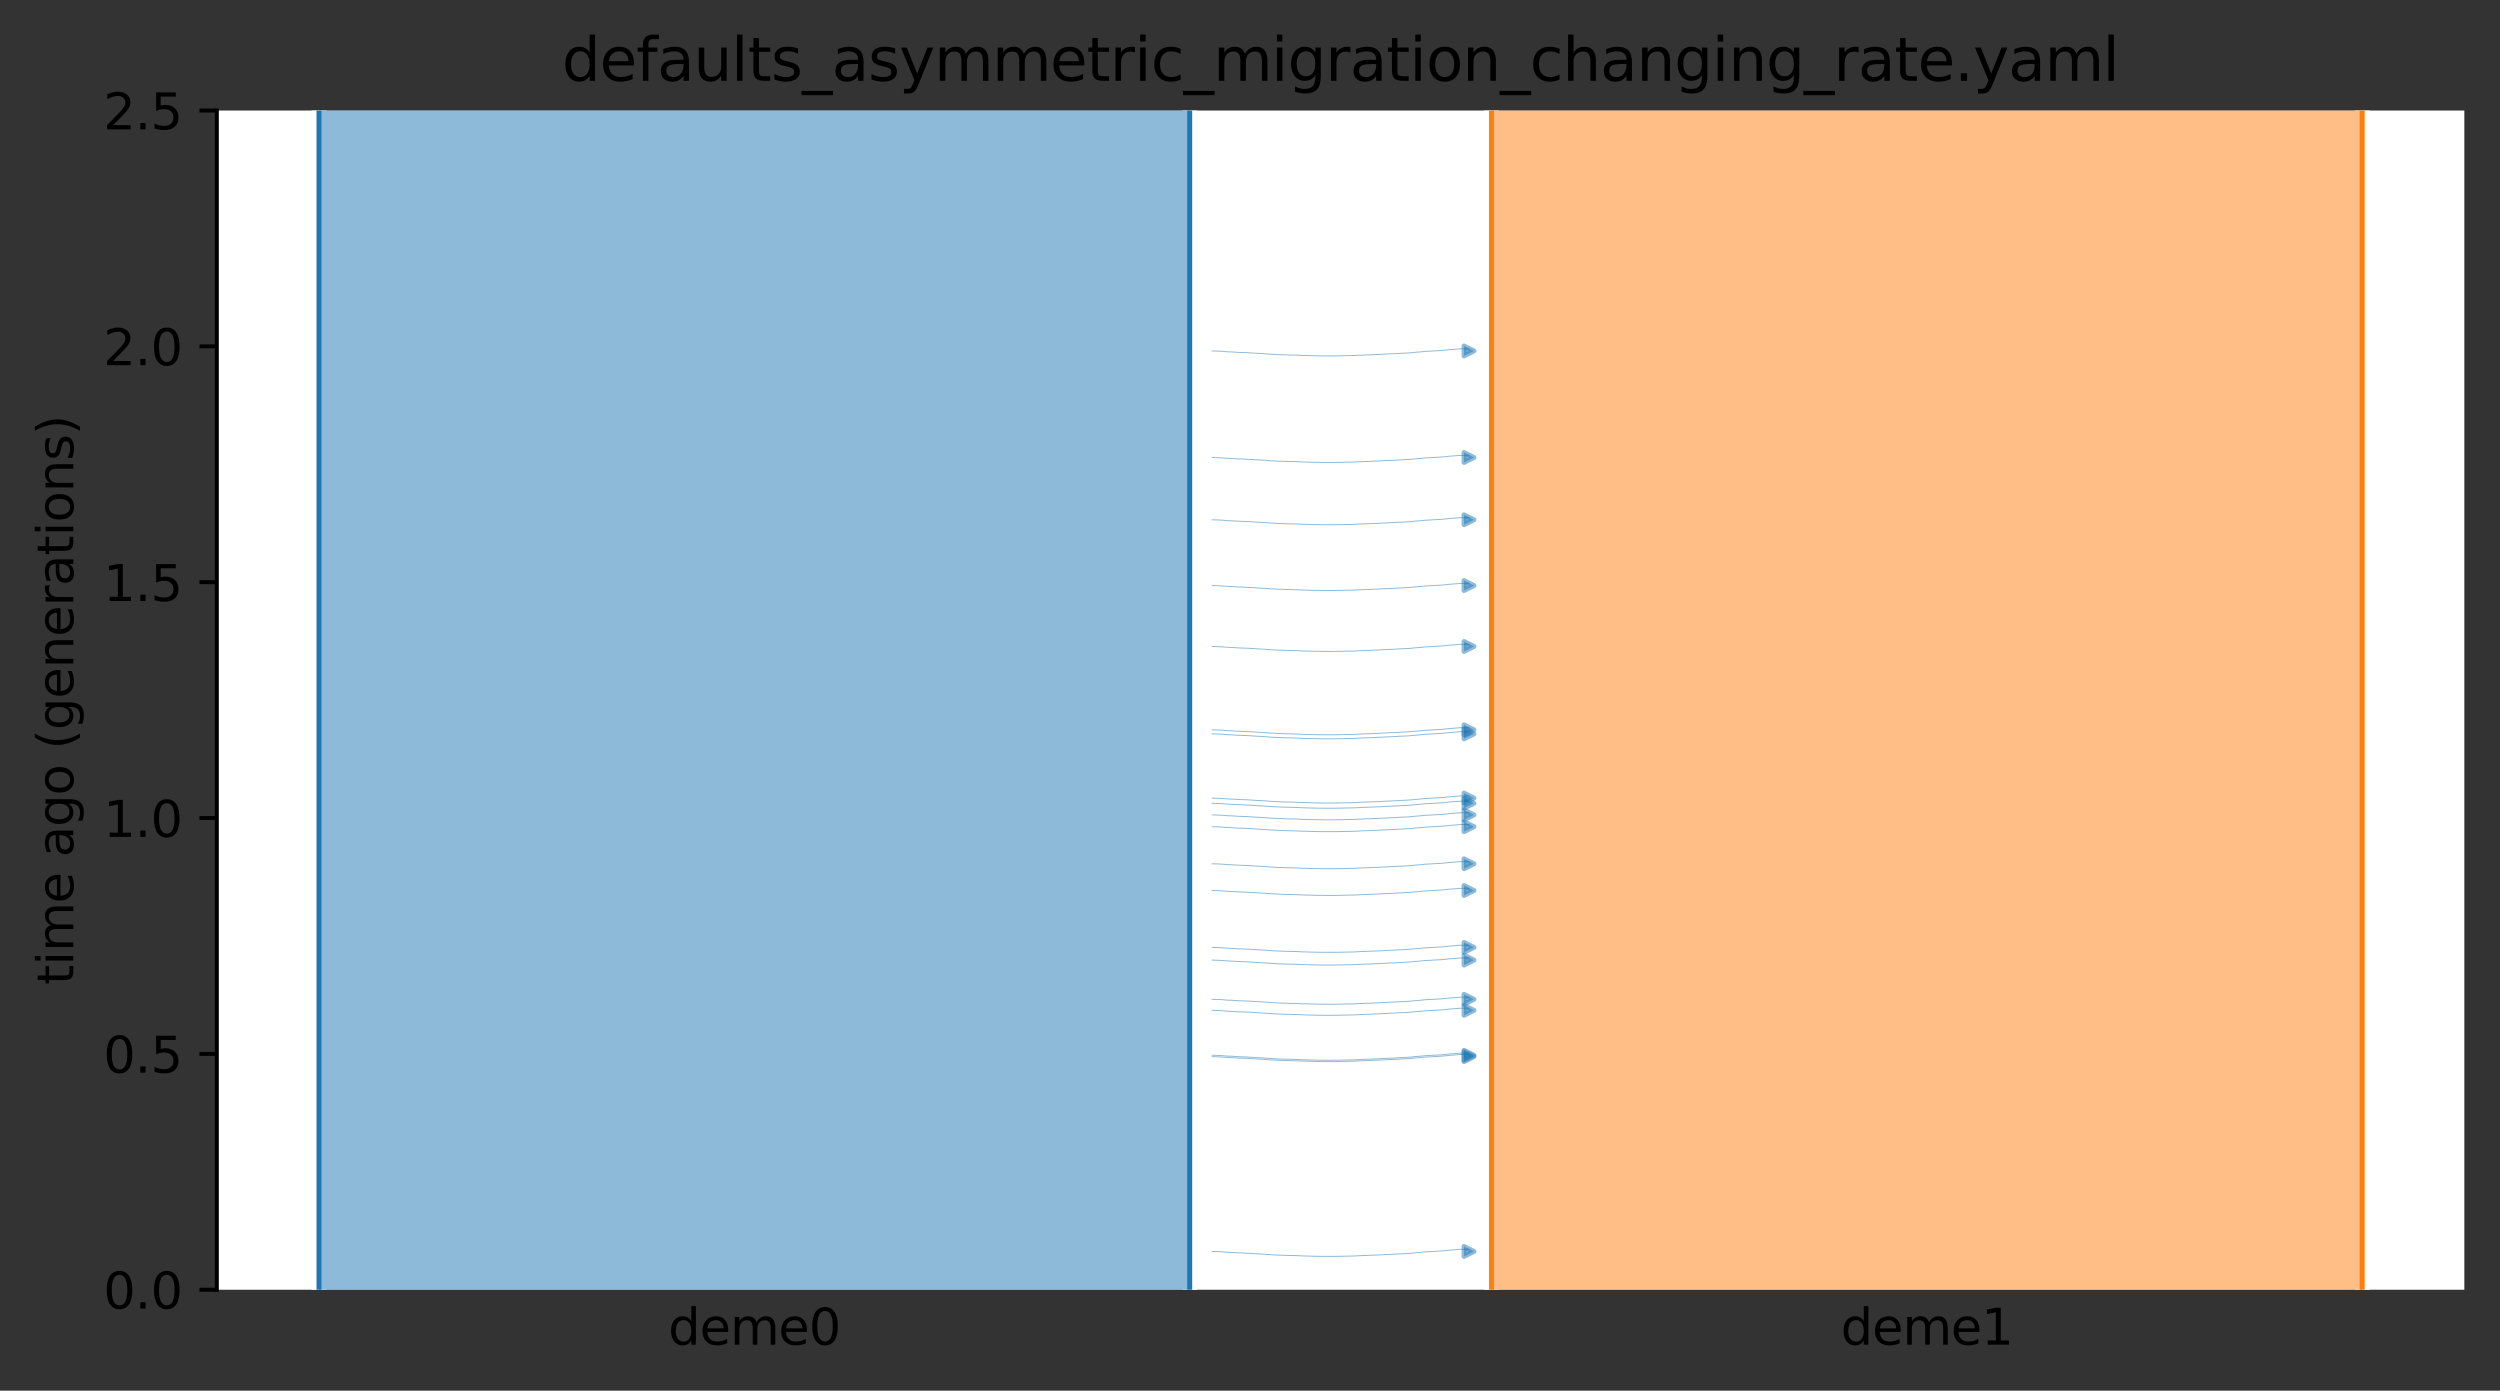 <?xml version="1.0" encoding="utf-8" standalone="no"?>
<!DOCTYPE svg PUBLIC "-//W3C//DTD SVG 1.1//EN"
  "http://www.w3.org/Graphics/SVG/1.1/DTD/svg11.dtd">
<svg xmlns:xlink="http://www.w3.org/1999/xlink" width="504.8pt" height="280.8pt" viewBox="0 0 504.8 280.8" xmlns="http://www.w3.org/2000/svg" version="1.1">
 <rect x="0" y="0" width="504.8" height="280.8" fill="#333333" stroke="none"/>
 <defs>
  <style type="text/css">*{stroke-linejoin: round; stroke-linecap: butt}</style>
 </defs>
 <g id="figure_1">
  <g id="patch_1">
   <path d="M 0 280.8 
L 504.8 280.8 
L 504.8 0 
L 0 0 
L 0 280.8 
z
" style="fill: none"/>
  </g>
  <g id="axes_1">
   <g id="patch_2">
    <path d="M 43.781 260.422 
L 497.6 260.422 
L 497.6 22.318 
L 43.781 22.318 
z
" style="fill: #ffffff"/>
   </g>
   <path d="M 244.762 161.147 
L 245.762 161.179 
L 246.762 161.215 
L 247.762 161.313 
L 248.762 161.346 
L 249.762 161.419 
L 250.762 161.458 
L 251.762 161.493 
L 252.762 161.551 
L 253.762 161.621 
L 254.762 161.673 
L 255.762 161.732 
L 256.762 161.821 
L 257.762 161.867 
L 258.762 161.909 
L 259.762 161.94 
L 260.762 161.966 
L 261.762 161.987 
L 262.762 162.041 
L 263.762 162.069 
L 264.762 162.099 
L 265.762 162.124 
L 266.762 162.136 
L 267.762 162.146 
L 268.762 162.146 
L 269.762 162.136 
L 270.762 162.124 
L 271.762 162.093 
L 272.762 162.082 
L 273.762 162.052 
L 274.762 161.992 
L 275.762 161.955 
L 276.762 161.916 
L 277.762 161.874 
L 278.762 161.841 
L 279.762 161.773 
L 280.762 161.734 
L 281.762 161.692 
L 282.762 161.621 
L 283.762 161.585 
L 284.762 161.526 
L 285.762 161.415 
L 286.762 161.345 
L 287.762 161.232 
L 288.762 161.186 
L 289.762 161.125 
L 290.762 161.076 
L 291.762 160.995 
L 292.762 160.877 
L 293.762 160.807 
L 294.762 160.723 
L 296.619 160.69 
" clip-path="url(#p775b61cf48)" style="fill: none; stroke: #1f77b4; stroke-opacity: 0.5; stroke-width: 0.2; stroke-linecap: square"/>
   <path d="M 244.762 92.378 
L 245.762 92.41 
L 246.762 92.446 
L 247.762 92.544 
L 248.762 92.577 
L 249.762 92.65 
L 250.762 92.689 
L 251.762 92.724 
L 252.762 92.782 
L 253.762 92.852 
L 254.762 92.904 
L 255.762 92.963 
L 256.762 93.052 
L 257.762 93.098 
L 258.762 93.14 
L 259.762 93.171 
L 260.762 93.197 
L 261.762 93.218 
L 262.762 93.272 
L 263.762 93.3 
L 264.762 93.33 
L 265.762 93.355 
L 266.762 93.367 
L 267.762 93.377 
L 268.762 93.377 
L 269.762 93.367 
L 270.762 93.355 
L 271.762 93.324 
L 272.762 93.313 
L 273.762 93.283 
L 274.762 93.223 
L 275.762 93.186 
L 276.762 93.147 
L 277.762 93.105 
L 278.762 93.072 
L 279.762 93.004 
L 280.762 92.965 
L 281.762 92.923 
L 282.762 92.852 
L 283.762 92.816 
L 284.762 92.757 
L 285.762 92.646 
L 286.762 92.576 
L 287.762 92.463 
L 288.762 92.417 
L 289.762 92.356 
L 290.762 92.307 
L 291.762 92.226 
L 292.762 92.108 
L 293.762 92.038 
L 294.762 91.954 
L 296.619 91.921 
" clip-path="url(#p775b61cf48)" style="fill: none; stroke: #1f77b4; stroke-opacity: 0.5; stroke-width: 0.2; stroke-linecap: square"/>
   <path d="M 244.762 147.366 
L 245.762 147.398 
L 246.762 147.435 
L 247.762 147.532 
L 248.762 147.565 
L 249.762 147.639 
L 250.762 147.677 
L 251.762 147.713 
L 252.762 147.77 
L 253.762 147.841 
L 254.762 147.893 
L 255.762 147.952 
L 256.762 148.04 
L 257.762 148.086 
L 258.762 148.129 
L 259.762 148.159 
L 260.762 148.185 
L 261.762 148.206 
L 262.762 148.261 
L 263.762 148.289 
L 264.762 148.318 
L 265.762 148.344 
L 266.762 148.355 
L 267.762 148.365 
L 268.762 148.365 
L 269.762 148.355 
L 270.762 148.344 
L 271.762 148.313 
L 272.762 148.301 
L 273.762 148.271 
L 274.762 148.212 
L 275.762 148.174 
L 276.762 148.135 
L 277.762 148.093 
L 278.762 148.06 
L 279.762 147.993 
L 280.762 147.953 
L 281.762 147.911 
L 282.762 147.84 
L 283.762 147.804 
L 284.762 147.745 
L 285.762 147.634 
L 286.762 147.564 
L 287.762 147.451 
L 288.762 147.405 
L 289.762 147.344 
L 290.762 147.295 
L 291.762 147.214 
L 292.762 147.096 
L 293.762 147.026 
L 294.762 146.942 
L 296.619 146.909 
" clip-path="url(#p775b61cf48)" style="fill: none; stroke: #1f77b4; stroke-opacity: 0.5; stroke-width: 0.2; stroke-linecap: square"/>
   <path d="M 244.762 148.181 
L 245.762 148.213 
L 246.762 148.249 
L 247.762 148.347 
L 248.762 148.38 
L 249.762 148.453 
L 250.762 148.492 
L 251.762 148.527 
L 252.762 148.585 
L 253.762 148.655 
L 254.762 148.707 
L 255.762 148.766 
L 256.762 148.855 
L 257.762 148.901 
L 258.762 148.943 
L 259.762 148.974 
L 260.762 149 
L 261.762 149.021 
L 262.762 149.075 
L 263.762 149.103 
L 264.762 149.133 
L 265.762 149.158 
L 266.762 149.17 
L 267.762 149.18 
L 268.762 149.18 
L 269.762 149.17 
L 270.762 149.158 
L 271.762 149.127 
L 272.762 149.116 
L 273.762 149.086 
L 274.762 149.026 
L 275.762 148.989 
L 276.762 148.95 
L 277.762 148.908 
L 278.762 148.875 
L 279.762 148.807 
L 280.762 148.768 
L 281.762 148.726 
L 282.762 148.655 
L 283.762 148.619 
L 284.762 148.56 
L 285.762 148.449 
L 286.762 148.379 
L 287.762 148.266 
L 288.762 148.22 
L 289.762 148.159 
L 290.762 148.11 
L 291.762 148.029 
L 292.762 147.911 
L 293.762 147.841 
L 294.762 147.757 
L 296.619 147.724 
" clip-path="url(#p775b61cf48)" style="fill: none; stroke: #1f77b4; stroke-opacity: 0.5; stroke-width: 0.2; stroke-linecap: square"/>
   <path d="M 244.762 104.958 
L 245.762 104.989 
L 246.762 105.026 
L 247.762 105.124 
L 248.762 105.157 
L 249.762 105.23 
L 250.762 105.269 
L 251.762 105.304 
L 252.762 105.362 
L 253.762 105.432 
L 254.762 105.484 
L 255.762 105.543 
L 256.762 105.632 
L 257.762 105.678 
L 258.762 105.72 
L 259.762 105.751 
L 260.762 105.777 
L 261.762 105.798 
L 262.762 105.852 
L 263.762 105.88 
L 264.762 105.91 
L 265.762 105.935 
L 266.762 105.946 
L 267.762 105.957 
L 268.762 105.956 
L 269.762 105.947 
L 270.762 105.935 
L 271.762 105.904 
L 272.762 105.893 
L 273.762 105.863 
L 274.762 105.803 
L 275.762 105.766 
L 276.762 105.727 
L 277.762 105.684 
L 278.762 105.652 
L 279.762 105.584 
L 280.762 105.545 
L 281.762 105.502 
L 282.762 105.432 
L 283.762 105.395 
L 284.762 105.337 
L 285.762 105.226 
L 286.762 105.155 
L 287.762 105.042 
L 288.762 104.997 
L 289.762 104.935 
L 290.762 104.887 
L 291.762 104.806 
L 292.762 104.688 
L 293.762 104.617 
L 294.762 104.534 
L 296.619 104.501 
" clip-path="url(#p775b61cf48)" style="fill: none; stroke: #1f77b4; stroke-opacity: 0.5; stroke-width: 0.2; stroke-linecap: square"/>
   <path d="M 244.762 70.865 
L 245.762 70.897 
L 246.762 70.933 
L 247.762 71.031 
L 248.762 71.064 
L 249.762 71.137 
L 250.762 71.176 
L 251.762 71.211 
L 252.762 71.269 
L 253.762 71.339 
L 254.762 71.391 
L 255.762 71.45 
L 256.762 71.539 
L 257.762 71.585 
L 258.762 71.627 
L 259.762 71.658 
L 260.762 71.684 
L 261.762 71.705 
L 262.762 71.759 
L 263.762 71.787 
L 264.762 71.817 
L 265.762 71.842 
L 266.762 71.854 
L 267.762 71.864 
L 268.762 71.864 
L 269.762 71.854 
L 270.762 71.842 
L 271.762 71.811 
L 272.762 71.8 
L 273.762 71.77 
L 274.762 71.71 
L 275.762 71.673 
L 276.762 71.634 
L 277.762 71.592 
L 278.762 71.559 
L 279.762 71.491 
L 280.762 71.452 
L 281.762 71.41 
L 282.762 71.339 
L 283.762 71.303 
L 284.762 71.244 
L 285.762 71.133 
L 286.762 71.063 
L 287.762 70.95 
L 288.762 70.904 
L 289.762 70.843 
L 290.762 70.794 
L 291.762 70.713 
L 292.762 70.595 
L 293.762 70.525 
L 294.762 70.441 
L 296.619 70.408 
" clip-path="url(#p775b61cf48)" style="fill: none; stroke: #1f77b4; stroke-opacity: 0.5; stroke-width: 0.2; stroke-linecap: square"/>
   <path d="M 244.762 118.235 
L 245.762 118.266 
L 246.762 118.303 
L 247.762 118.401 
L 248.762 118.434 
L 249.762 118.507 
L 250.762 118.546 
L 251.762 118.581 
L 252.762 118.639 
L 253.762 118.709 
L 254.762 118.761 
L 255.762 118.82 
L 256.762 118.909 
L 257.762 118.955 
L 258.762 118.997 
L 259.762 119.028 
L 260.762 119.054 
L 261.762 119.075 
L 262.762 119.129 
L 263.762 119.157 
L 264.762 119.187 
L 265.762 119.212 
L 266.762 119.223 
L 267.762 119.234 
L 268.762 119.233 
L 269.762 119.224 
L 270.762 119.212 
L 271.762 119.181 
L 272.762 119.17 
L 273.762 119.14 
L 274.762 119.08 
L 275.762 119.043 
L 276.762 119.004 
L 277.762 118.961 
L 278.762 118.929 
L 279.762 118.861 
L 280.762 118.822 
L 281.762 118.779 
L 282.762 118.709 
L 283.762 118.672 
L 284.762 118.614 
L 285.762 118.503 
L 286.762 118.432 
L 287.762 118.319 
L 288.762 118.274 
L 289.762 118.212 
L 290.762 118.164 
L 291.762 118.083 
L 292.762 117.965 
L 293.762 117.894 
L 294.762 117.811 
L 296.619 117.778 
" clip-path="url(#p775b61cf48)" style="fill: none; stroke: #1f77b4; stroke-opacity: 0.5; stroke-width: 0.2; stroke-linecap: square"/>
   <path d="M 244.762 130.536 
L 245.762 130.567 
L 246.762 130.604 
L 247.762 130.702 
L 248.762 130.735 
L 249.762 130.808 
L 250.762 130.847 
L 251.762 130.882 
L 252.762 130.94 
L 253.762 131.01 
L 254.762 131.062 
L 255.762 131.121 
L 256.762 131.21 
L 257.762 131.256 
L 258.762 131.298 
L 259.762 131.329 
L 260.762 131.355 
L 261.762 131.376 
L 262.762 131.43 
L 263.762 131.458 
L 264.762 131.488 
L 265.762 131.513 
L 266.762 131.524 
L 267.762 131.535 
L 268.762 131.534 
L 269.762 131.525 
L 270.762 131.513 
L 271.762 131.482 
L 272.762 131.471 
L 273.762 131.441 
L 274.762 131.381 
L 275.762 131.344 
L 276.762 131.305 
L 277.762 131.262 
L 278.762 131.23 
L 279.762 131.162 
L 280.762 131.123 
L 281.762 131.08 
L 282.762 131.01 
L 283.762 130.973 
L 284.762 130.915 
L 285.762 130.804 
L 286.762 130.733 
L 287.762 130.62 
L 288.762 130.575 
L 289.762 130.513 
L 290.762 130.465 
L 291.762 130.384 
L 292.762 130.266 
L 293.762 130.195 
L 294.762 130.112 
L 296.619 130.079 
" clip-path="url(#p775b61cf48)" style="fill: none; stroke: #1f77b4; stroke-opacity: 0.5; stroke-width: 0.2; stroke-linecap: square"/>
   <path d="M 244.762 162.201 
L 245.762 162.233 
L 246.762 162.269 
L 247.762 162.367 
L 248.762 162.4 
L 249.762 162.473 
L 250.762 162.512 
L 251.762 162.547 
L 252.762 162.605 
L 253.762 162.675 
L 254.762 162.727 
L 255.762 162.786 
L 256.762 162.875 
L 257.762 162.921 
L 258.762 162.963 
L 259.762 162.994 
L 260.762 163.02 
L 261.762 163.041 
L 262.762 163.095 
L 263.762 163.123 
L 264.762 163.153 
L 265.762 163.178 
L 266.762 163.19 
L 267.762 163.2 
L 268.762 163.2 
L 269.762 163.19 
L 270.762 163.178 
L 271.762 163.147 
L 272.762 163.136 
L 273.762 163.106 
L 274.762 163.046 
L 275.762 163.009 
L 276.762 162.97 
L 277.762 162.928 
L 278.762 162.895 
L 279.762 162.827 
L 280.762 162.788 
L 281.762 162.746 
L 282.762 162.675 
L 283.762 162.639 
L 284.762 162.58 
L 285.762 162.469 
L 286.762 162.399 
L 287.762 162.286 
L 288.762 162.24 
L 289.762 162.179 
L 290.762 162.13 
L 291.762 162.049 
L 292.762 161.931 
L 293.762 161.861 
L 294.762 161.777 
L 296.619 161.744 
" clip-path="url(#p775b61cf48)" style="fill: none; stroke: #1f77b4; stroke-opacity: 0.5; stroke-width: 0.2; stroke-linecap: square"/>
   <path d="M 244.762 164.54 
L 245.762 164.572 
L 246.762 164.609 
L 247.762 164.706 
L 248.762 164.739 
L 249.762 164.812 
L 250.762 164.851 
L 251.762 164.886 
L 252.762 164.944 
L 253.762 165.014 
L 254.762 165.066 
L 255.762 165.126 
L 256.762 165.214 
L 257.762 165.26 
L 258.762 165.302 
L 259.762 165.333 
L 260.762 165.359 
L 261.762 165.38 
L 262.762 165.434 
L 263.762 165.462 
L 264.762 165.492 
L 265.762 165.518 
L 266.762 165.529 
L 267.762 165.539 
L 268.762 165.539 
L 269.762 165.529 
L 270.762 165.517 
L 271.762 165.486 
L 272.762 165.475 
L 273.762 165.445 
L 274.762 165.385 
L 275.762 165.348 
L 276.762 165.309 
L 277.762 165.267 
L 278.762 165.234 
L 279.762 165.166 
L 280.762 165.127 
L 281.762 165.085 
L 282.762 165.014 
L 283.762 164.978 
L 284.762 164.919 
L 285.762 164.808 
L 286.762 164.738 
L 287.762 164.625 
L 288.762 164.579 
L 289.762 164.518 
L 290.762 164.469 
L 291.762 164.388 
L 292.762 164.27 
L 293.762 164.2 
L 294.762 164.116 
L 296.619 164.083 
" clip-path="url(#p775b61cf48)" style="fill: none; stroke: #1f77b4; stroke-opacity: 0.5; stroke-width: 0.2; stroke-linecap: square"/>
   <path d="M 244.762 213.078 
L 245.762 213.11 
L 246.762 213.147 
L 247.762 213.245 
L 248.762 213.277 
L 249.762 213.351 
L 250.762 213.389 
L 251.762 213.425 
L 252.762 213.482 
L 253.762 213.553 
L 254.762 213.605 
L 255.762 213.664 
L 256.762 213.752 
L 257.762 213.798 
L 258.762 213.841 
L 259.762 213.871 
L 260.762 213.897 
L 261.762 213.918 
L 262.762 213.973 
L 263.762 214.001 
L 264.762 214.03 
L 265.762 214.056 
L 266.762 214.067 
L 267.762 214.077 
L 268.762 214.077 
L 269.762 214.067 
L 270.762 214.056 
L 271.762 214.025 
L 272.762 214.014 
L 273.762 213.983 
L 274.762 213.924 
L 275.762 213.886 
L 276.762 213.847 
L 277.762 213.805 
L 278.762 213.772 
L 279.762 213.705 
L 280.762 213.666 
L 281.762 213.623 
L 282.762 213.552 
L 283.762 213.516 
L 284.762 213.458 
L 285.762 213.347 
L 286.762 213.276 
L 287.762 213.163 
L 288.762 213.117 
L 289.762 213.056 
L 290.762 213.007 
L 291.762 212.927 
L 292.762 212.808 
L 293.762 212.738 
L 294.762 212.655 
L 296.619 212.621 
" clip-path="url(#p775b61cf48)" style="fill: none; stroke: #1f77b4; stroke-opacity: 0.5; stroke-width: 0.2; stroke-linecap: square"/>
   <path d="M 244.762 191.295 
L 245.762 191.327 
L 246.762 191.364 
L 247.762 191.461 
L 248.762 191.494 
L 249.762 191.568 
L 250.762 191.606 
L 251.762 191.642 
L 252.762 191.699 
L 253.762 191.77 
L 254.762 191.822 
L 255.762 191.881 
L 256.762 191.969 
L 257.762 192.015 
L 258.762 192.058 
L 259.762 192.088 
L 260.762 192.114 
L 261.762 192.135 
L 262.762 192.19 
L 263.762 192.217 
L 264.762 192.247 
L 265.762 192.273 
L 266.762 192.284 
L 267.762 192.294 
L 268.762 192.294 
L 269.762 192.284 
L 270.762 192.273 
L 271.762 192.242 
L 272.762 192.23 
L 273.762 192.2 
L 274.762 192.14 
L 275.762 192.103 
L 276.762 192.064 
L 277.762 192.022 
L 278.762 191.989 
L 279.762 191.922 
L 280.762 191.882 
L 281.762 191.84 
L 282.762 191.769 
L 283.762 191.733 
L 284.762 191.674 
L 285.762 191.563 
L 286.762 191.493 
L 287.762 191.38 
L 288.762 191.334 
L 289.762 191.273 
L 290.762 191.224 
L 291.762 191.143 
L 292.762 191.025 
L 293.762 190.955 
L 294.762 190.871 
L 296.619 190.838 
" clip-path="url(#p775b61cf48)" style="fill: none; stroke: #1f77b4; stroke-opacity: 0.5; stroke-width: 0.2; stroke-linecap: square"/>
   <path d="M 244.762 166.93 
L 245.762 166.961 
L 246.762 166.998 
L 247.762 167.096 
L 248.762 167.129 
L 249.762 167.202 
L 250.762 167.241 
L 251.762 167.276 
L 252.762 167.334 
L 253.762 167.404 
L 254.762 167.456 
L 255.762 167.515 
L 256.762 167.604 
L 257.762 167.65 
L 258.762 167.692 
L 259.762 167.723 
L 260.762 167.749 
L 261.762 167.77 
L 262.762 167.824 
L 263.762 167.852 
L 264.762 167.882 
L 265.762 167.907 
L 266.762 167.919 
L 267.762 167.929 
L 268.762 167.928 
L 269.762 167.919 
L 270.762 167.907 
L 271.762 167.876 
L 272.762 167.865 
L 273.762 167.835 
L 274.762 167.775 
L 275.762 167.738 
L 276.762 167.699 
L 277.762 167.656 
L 278.762 167.624 
L 279.762 167.556 
L 280.762 167.517 
L 281.762 167.474 
L 282.762 167.404 
L 283.762 167.367 
L 284.762 167.309 
L 285.762 167.198 
L 286.762 167.127 
L 287.762 167.015 
L 288.762 166.969 
L 289.762 166.907 
L 290.762 166.859 
L 291.762 166.778 
L 292.762 166.66 
L 293.762 166.589 
L 294.762 166.506 
L 296.619 166.473 
" clip-path="url(#p775b61cf48)" style="fill: none; stroke: #1f77b4; stroke-opacity: 0.5; stroke-width: 0.2; stroke-linecap: square"/>
   <path d="M 244.762 213.357 
L 245.762 213.388 
L 246.762 213.425 
L 247.762 213.523 
L 248.762 213.556 
L 249.762 213.629 
L 250.762 213.668 
L 251.762 213.703 
L 252.762 213.761 
L 253.762 213.831 
L 254.762 213.883 
L 255.762 213.942 
L 256.762 214.031 
L 257.762 214.077 
L 258.762 214.119 
L 259.762 214.15 
L 260.762 214.176 
L 261.762 214.197 
L 262.762 214.251 
L 263.762 214.279 
L 264.762 214.309 
L 265.762 214.334 
L 266.762 214.346 
L 267.762 214.356 
L 268.762 214.355 
L 269.762 214.346 
L 270.762 214.334 
L 271.762 214.303 
L 272.762 214.292 
L 273.762 214.262 
L 274.762 214.202 
L 275.762 214.165 
L 276.762 214.126 
L 277.762 214.083 
L 278.762 214.051 
L 279.762 213.983 
L 280.762 213.944 
L 281.762 213.901 
L 282.762 213.831 
L 283.762 213.794 
L 284.762 213.736 
L 285.762 213.625 
L 286.762 213.554 
L 287.762 213.442 
L 288.762 213.396 
L 289.762 213.334 
L 290.762 213.286 
L 291.762 213.205 
L 292.762 213.087 
L 293.762 213.016 
L 294.762 212.933 
L 296.619 212.9 
" clip-path="url(#p775b61cf48)" style="fill: none; stroke: #1f77b4; stroke-opacity: 0.5; stroke-width: 0.2; stroke-linecap: square"/>
   <path d="M 244.762 174.413 
L 245.762 174.445 
L 246.762 174.482 
L 247.762 174.579 
L 248.762 174.612 
L 249.762 174.685 
L 250.762 174.724 
L 251.762 174.759 
L 252.762 174.817 
L 253.762 174.887 
L 254.762 174.939 
L 255.762 174.999 
L 256.762 175.087 
L 257.762 175.133 
L 258.762 175.175 
L 259.762 175.206 
L 260.762 175.232 
L 261.762 175.253 
L 262.762 175.307 
L 263.762 175.335 
L 264.762 175.365 
L 265.762 175.39 
L 266.762 175.402 
L 267.762 175.412 
L 268.762 175.412 
L 269.762 175.402 
L 270.762 175.39 
L 271.762 175.359 
L 272.762 175.348 
L 273.762 175.318 
L 274.762 175.258 
L 275.762 175.221 
L 276.762 175.182 
L 277.762 175.14 
L 278.762 175.107 
L 279.762 175.039 
L 280.762 175 
L 281.762 174.958 
L 282.762 174.887 
L 283.762 174.851 
L 284.762 174.792 
L 285.762 174.681 
L 286.762 174.611 
L 287.762 174.498 
L 288.762 174.452 
L 289.762 174.391 
L 290.762 174.342 
L 291.762 174.261 
L 292.762 174.143 
L 293.762 174.073 
L 294.762 173.989 
L 296.619 173.956 
" clip-path="url(#p775b61cf48)" style="fill: none; stroke: #1f77b4; stroke-opacity: 0.5; stroke-width: 0.2; stroke-linecap: square"/>
   <path d="M 244.762 252.692 
L 245.762 252.723 
L 246.762 252.76 
L 247.762 252.858 
L 248.762 252.89 
L 249.762 252.964 
L 250.762 253.003 
L 251.762 253.038 
L 252.762 253.096 
L 253.762 253.166 
L 254.762 253.218 
L 255.762 253.277 
L 256.762 253.365 
L 257.762 253.412 
L 258.762 253.454 
L 259.762 253.485 
L 260.762 253.511 
L 261.762 253.532 
L 262.762 253.586 
L 263.762 253.614 
L 264.762 253.644 
L 265.762 253.669 
L 266.762 253.68 
L 267.762 253.69 
L 268.762 253.69 
L 269.762 253.681 
L 270.762 253.669 
L 271.762 253.638 
L 272.762 253.627 
L 273.762 253.597 
L 274.762 253.537 
L 275.762 253.5 
L 276.762 253.461 
L 277.762 253.418 
L 278.762 253.385 
L 279.762 253.318 
L 280.762 253.279 
L 281.762 253.236 
L 282.762 253.166 
L 283.762 253.129 
L 284.762 253.071 
L 285.762 252.96 
L 286.762 252.889 
L 287.762 252.776 
L 288.762 252.731 
L 289.762 252.669 
L 290.762 252.621 
L 291.762 252.54 
L 292.762 252.421 
L 293.762 252.351 
L 294.762 252.268 
L 296.619 252.235 
" clip-path="url(#p775b61cf48)" style="fill: none; stroke: #1f77b4; stroke-opacity: 0.5; stroke-width: 0.2; stroke-linecap: square"/>
   <path d="M 244.762 193.866 
L 245.762 193.897 
L 246.762 193.934 
L 247.762 194.032 
L 248.762 194.064 
L 249.762 194.138 
L 250.762 194.177 
L 251.762 194.212 
L 252.762 194.27 
L 253.762 194.34 
L 254.762 194.392 
L 255.762 194.451 
L 256.762 194.539 
L 257.762 194.585 
L 258.762 194.628 
L 259.762 194.658 
L 260.762 194.684 
L 261.762 194.706 
L 262.762 194.76 
L 263.762 194.788 
L 264.762 194.818 
L 265.762 194.843 
L 266.762 194.854 
L 267.762 194.864 
L 268.762 194.864 
L 269.762 194.855 
L 270.762 194.843 
L 271.762 194.812 
L 272.762 194.801 
L 273.762 194.771 
L 274.762 194.711 
L 275.762 194.674 
L 276.762 194.635 
L 277.762 194.592 
L 278.762 194.559 
L 279.762 194.492 
L 280.762 194.453 
L 281.762 194.41 
L 282.762 194.34 
L 283.762 194.303 
L 284.762 194.245 
L 285.762 194.134 
L 286.762 194.063 
L 287.762 193.95 
L 288.762 193.904 
L 289.762 193.843 
L 290.762 193.795 
L 291.762 193.714 
L 292.762 193.595 
L 293.762 193.525 
L 294.762 193.442 
L 296.619 193.409 
" clip-path="url(#p775b61cf48)" style="fill: none; stroke: #1f77b4; stroke-opacity: 0.5; stroke-width: 0.2; stroke-linecap: square"/>
   <path d="M 244.762 179.807 
L 245.762 179.838 
L 246.762 179.875 
L 247.762 179.973 
L 248.762 180.005 
L 249.762 180.079 
L 250.762 180.117 
L 251.762 180.153 
L 252.762 180.21 
L 253.762 180.281 
L 254.762 180.333 
L 255.762 180.392 
L 256.762 180.48 
L 257.762 180.526 
L 258.762 180.569 
L 259.762 180.599 
L 260.762 180.625 
L 261.762 180.646 
L 262.762 180.701 
L 263.762 180.729 
L 264.762 180.758 
L 265.762 180.784 
L 266.762 180.795 
L 267.762 180.805 
L 268.762 180.805 
L 269.762 180.795 
L 270.762 180.784 
L 271.762 180.753 
L 272.762 180.742 
L 273.762 180.711 
L 274.762 180.652 
L 275.762 180.614 
L 276.762 180.575 
L 277.762 180.533 
L 278.762 180.5 
L 279.762 180.433 
L 280.762 180.394 
L 281.762 180.351 
L 282.762 180.28 
L 283.762 180.244 
L 284.762 180.186 
L 285.762 180.075 
L 286.762 180.004 
L 287.762 179.891 
L 288.762 179.845 
L 289.762 179.784 
L 290.762 179.735 
L 291.762 179.655 
L 292.762 179.536 
L 293.762 179.466 
L 294.762 179.383 
L 296.619 179.35 
" clip-path="url(#p775b61cf48)" style="fill: none; stroke: #1f77b4; stroke-opacity: 0.5; stroke-width: 0.2; stroke-linecap: square"/>
   <path d="M 244.762 201.78 
L 245.762 201.811 
L 246.762 201.848 
L 247.762 201.946 
L 248.762 201.978 
L 249.762 202.052 
L 250.762 202.091 
L 251.762 202.126 
L 252.762 202.184 
L 253.762 202.254 
L 254.762 202.306 
L 255.762 202.365 
L 256.762 202.453 
L 257.762 202.499 
L 258.762 202.542 
L 259.762 202.572 
L 260.762 202.598 
L 261.762 202.62 
L 262.762 202.674 
L 263.762 202.702 
L 264.762 202.732 
L 265.762 202.757 
L 266.762 202.768 
L 267.762 202.778 
L 268.762 202.778 
L 269.762 202.769 
L 270.762 202.757 
L 271.762 202.726 
L 272.762 202.715 
L 273.762 202.685 
L 274.762 202.625 
L 275.762 202.588 
L 276.762 202.549 
L 277.762 202.506 
L 278.762 202.473 
L 279.762 202.406 
L 280.762 202.367 
L 281.762 202.324 
L 282.762 202.254 
L 283.762 202.217 
L 284.762 202.159 
L 285.762 202.048 
L 286.762 201.977 
L 287.762 201.864 
L 288.762 201.818 
L 289.762 201.757 
L 290.762 201.709 
L 291.762 201.628 
L 292.762 201.509 
L 293.762 201.439 
L 294.762 201.356 
L 296.619 201.323 
" clip-path="url(#p775b61cf48)" style="fill: none; stroke: #1f77b4; stroke-opacity: 0.5; stroke-width: 0.2; stroke-linecap: square"/>
   <path d="M 244.762 204.009 
L 245.762 204.041 
L 246.762 204.078 
L 247.762 204.176 
L 248.762 204.208 
L 249.762 204.282 
L 250.762 204.32 
L 251.762 204.356 
L 252.762 204.413 
L 253.762 204.484 
L 254.762 204.536 
L 255.762 204.595 
L 256.762 204.683 
L 257.762 204.729 
L 258.762 204.772 
L 259.762 204.802 
L 260.762 204.828 
L 261.762 204.849 
L 262.762 204.904 
L 263.762 204.932 
L 264.762 204.961 
L 265.762 204.987 
L 266.762 204.998 
L 267.762 205.008 
L 268.762 205.008 
L 269.762 204.998 
L 270.762 204.987 
L 271.762 204.956 
L 272.762 204.945 
L 273.762 204.914 
L 274.762 204.855 
L 275.762 204.817 
L 276.762 204.778 
L 277.762 204.736 
L 278.762 204.703 
L 279.762 204.636 
L 280.762 204.597 
L 281.762 204.554 
L 282.762 204.483 
L 283.762 204.447 
L 284.762 204.389 
L 285.762 204.278 
L 286.762 204.207 
L 287.762 204.094 
L 288.762 204.048 
L 289.762 203.987 
L 290.762 203.938 
L 291.762 203.858 
L 292.762 203.739 
L 293.762 203.669 
L 294.762 203.586 
L 296.619 203.552 
" clip-path="url(#p775b61cf48)" style="fill: none; stroke: #1f77b4; stroke-opacity: 0.5; stroke-width: 0.2; stroke-linecap: square"/>
   <g id="patch_3">
    <path d="M 64.409 22.318 
L 64.409 260.422 
M 240.224 22.318 
L 240.224 260.422 
" clip-path="url(#p775b61cf48)" style="fill: none; stroke: #ffffff; stroke-width: 3; stroke-linejoin: miter"/>
    <path d="M 64.409 22.318 
L 64.409 260.422 
M 240.224 22.318 
L 240.224 260.422 
" clip-path="url(#p775b61cf48)" style="fill: none; stroke: #1f77b4; stroke-linejoin: miter"/>
    <g id="PolyCollection_1">
     <path d="M 240.224 22.318 
L 64.409 22.318 
L 64.409 260.422 
L 240.224 260.422 
L 240.224 260.422 
L 240.224 22.318 
z
" clip-path="url(#p775b61cf48)" style="fill: #1f77b4; fill-opacity: 0.5"/>
    </g>
    <g id="patch_4">
     <path d="M 301.157 22.318 
L 301.157 260.422 
M 476.972 22.318 
L 476.972 260.422 
" clip-path="url(#p775b61cf48)" style="fill: none; stroke: #ffffff; stroke-width: 3; stroke-linejoin: miter"/>
     <path d="M 301.157 22.318 
L 301.157 260.422 
M 476.972 22.318 
L 476.972 260.422 
" clip-path="url(#p775b61cf48)" style="fill: none; stroke: #ff7f0e; stroke-linejoin: miter"/>
     <g id="PolyCollection_2">
      <path d="M 476.972 22.318 
L 301.157 22.318 
L 301.157 260.422 
L 476.972 260.422 
L 476.972 260.422 
L 476.972 22.318 
z
" clip-path="url(#p775b61cf48)" style="fill: #ff7f0e; fill-opacity: 0.5"/>
     </g>
     <g id="matplotlib.axis_1">
      <g id="xtick_1">
       <g id="line2d_1"/>
       <g id="text_1">
        <!-- deme0 -->
        <g transform="translate(134.938 271.52)scale(0.1 -0.1)">
         <defs>
          <path id="DejaVuSans-64" d="M 2906 2969 
L 2906 4863 
L 3481 4863 
L 3481 0 
L 2906 0 
L 2906 525 
Q 2725 213 2448 61 
Q 2172 -91 1784 -91 
Q 1150 -91 751 415 
Q 353 922 353 1747 
Q 353 2572 751 3078 
Q 1150 3584 1784 3584 
Q 2172 3584 2448 3432 
Q 2725 3281 2906 2969 
z
M 947 1747 
Q 947 1113 1208 752 
Q 1469 391 1925 391 
Q 2381 391 2643 752 
Q 2906 1113 2906 1747 
Q 2906 2381 2643 2742 
Q 2381 3103 1925 3103 
Q 1469 3103 1208 2742 
Q 947 2381 947 1747 
z
" transform="scale(0.016)"/>
          <path id="DejaVuSans-65" d="M 3597 1894 
L 3597 1613 
L 953 1613 
Q 991 1019 1311 708 
Q 1631 397 2203 397 
Q 2534 397 2845 478 
Q 3156 559 3463 722 
L 3463 178 
Q 3153 47 2828 -22 
Q 2503 -91 2169 -91 
Q 1331 -91 842 396 
Q 353 884 353 1716 
Q 353 2575 817 3079 
Q 1281 3584 2069 3584 
Q 2775 3584 3186 3129 
Q 3597 2675 3597 1894 
z
M 3022 2063 
Q 3016 2534 2758 2815 
Q 2500 3097 2075 3097 
Q 1594 3097 1305 2825 
Q 1016 2553 972 2059 
L 3022 2063 
z
" transform="scale(0.016)"/>
          <path id="DejaVuSans-6d" d="M 3328 2828 
Q 3544 3216 3844 3400 
Q 4144 3584 4550 3584 
Q 5097 3584 5394 3201 
Q 5691 2819 5691 2113 
L 5691 0 
L 5113 0 
L 5113 2094 
Q 5113 2597 4934 2840 
Q 4756 3084 4391 3084 
Q 3944 3084 3684 2787 
Q 3425 2491 3425 1978 
L 3425 0 
L 2847 0 
L 2847 2094 
Q 2847 2600 2669 2842 
Q 2491 3084 2119 3084 
Q 1678 3084 1418 2786 
Q 1159 2488 1159 1978 
L 1159 0 
L 581 0 
L 581 3500 
L 1159 3500 
L 1159 2956 
Q 1356 3278 1631 3431 
Q 1906 3584 2284 3584 
Q 2666 3584 2933 3390 
Q 3200 3197 3328 2828 
z
" transform="scale(0.016)"/>
          <path id="DejaVuSans-30" d="M 2034 4250 
Q 1547 4250 1301 3770 
Q 1056 3291 1056 2328 
Q 1056 1369 1301 889 
Q 1547 409 2034 409 
Q 2525 409 2770 889 
Q 3016 1369 3016 2328 
Q 3016 3291 2770 3770 
Q 2525 4250 2034 4250 
z
M 2034 4750 
Q 2819 4750 3233 4129 
Q 3647 3509 3647 2328 
Q 3647 1150 3233 529 
Q 2819 -91 2034 -91 
Q 1250 -91 836 529 
Q 422 1150 422 2328 
Q 422 3509 836 4129 
Q 1250 4750 2034 4750 
z
" transform="scale(0.016)"/>
         </defs>
         <use xlink:href="#DejaVuSans-64"/>
         <use xlink:href="#DejaVuSans-65" x="63.477"/>
         <use xlink:href="#DejaVuSans-6d" x="125"/>
         <use xlink:href="#DejaVuSans-65" x="222.412"/>
         <use xlink:href="#DejaVuSans-30" x="283.936"/>
        </g>
       </g>
      </g>
      <g id="xtick_2">
       <g id="line2d_2"/>
       <g id="text_2">
        <!-- deme1 -->
        <g transform="translate(371.686 271.52)scale(0.1 -0.1)">
         <defs>
          <path id="DejaVuSans-31" d="M 794 531 
L 1825 531 
L 1825 4091 
L 703 3866 
L 703 4441 
L 1819 4666 
L 2450 4666 
L 2450 531 
L 3481 531 
L 3481 0 
L 794 0 
L 794 531 
z
" transform="scale(0.016)"/>
         </defs>
         <use xlink:href="#DejaVuSans-64"/>
         <use xlink:href="#DejaVuSans-65" x="63.477"/>
         <use xlink:href="#DejaVuSans-6d" x="125"/>
         <use xlink:href="#DejaVuSans-65" x="222.412"/>
         <use xlink:href="#DejaVuSans-31" x="283.936"/>
        </g>
       </g>
      </g>
     </g>
     <g id="matplotlib.axis_2">
      <g id="ytick_1">
       <g id="line2d_3">
        <defs>
         <path id="m7663537729" d="M 0 0 
L -3.5 0 
" style="stroke: #000000; stroke-width: 0.8"/>
        </defs>
        <g>
         <use xlink:href="#m7663537729" x="43.781" y="260.422" style="stroke: #000000; stroke-width: 0.8"/>
        </g>
       </g>
       <g id="text_3">
        <!-- 0.0 -->
        <g transform="translate(20.878 264.221)scale(0.1 -0.1)">
         <defs>
          <path id="DejaVuSans-2e" d="M 684 794 
L 1344 794 
L 1344 0 
L 684 0 
L 684 794 
z
" transform="scale(0.016)"/>
         </defs>
         <use xlink:href="#DejaVuSans-30"/>
         <use xlink:href="#DejaVuSans-2e" x="63.623"/>
         <use xlink:href="#DejaVuSans-30" x="95.41"/>
        </g>
       </g>
      </g>
      <g id="ytick_2">
       <g id="line2d_4">
        <g>
         <use xlink:href="#m7663537729" x="43.781" y="212.801" style="stroke: #000000; stroke-width: 0.8"/>
        </g>
       </g>
       <g id="text_4">
        <!-- 0.5 -->
        <g transform="translate(20.878 216.6)scale(0.1 -0.1)">
         <defs>
          <path id="DejaVuSans-35" d="M 691 4666 
L 3169 4666 
L 3169 4134 
L 1269 4134 
L 1269 2991 
Q 1406 3038 1543 3061 
Q 1681 3084 1819 3084 
Q 2600 3084 3056 2656 
Q 3513 2228 3513 1497 
Q 3513 744 3044 326 
Q 2575 -91 1722 -91 
Q 1428 -91 1123 -41 
Q 819 9 494 109 
L 494 744 
Q 775 591 1075 516 
Q 1375 441 1709 441 
Q 2250 441 2565 725 
Q 2881 1009 2881 1497 
Q 2881 1984 2565 2268 
Q 2250 2553 1709 2553 
Q 1456 2553 1204 2497 
Q 953 2441 691 2322 
L 691 4666 
z
" transform="scale(0.016)"/>
         </defs>
         <use xlink:href="#DejaVuSans-30"/>
         <use xlink:href="#DejaVuSans-2e" x="63.623"/>
         <use xlink:href="#DejaVuSans-35" x="95.41"/>
        </g>
       </g>
      </g>
      <g id="ytick_3">
       <g id="line2d_5">
        <g>
         <use xlink:href="#m7663537729" x="43.781" y="165.18" style="stroke: #000000; stroke-width: 0.8"/>
        </g>
       </g>
       <g id="text_5">
        <!-- 1.0 -->
        <g transform="translate(20.878 168.98)scale(0.1 -0.1)">
         <use xlink:href="#DejaVuSans-31"/>
         <use xlink:href="#DejaVuSans-2e" x="63.623"/>
         <use xlink:href="#DejaVuSans-30" x="95.41"/>
        </g>
       </g>
      </g>
      <g id="ytick_4">
       <g id="line2d_6">
        <g>
         <use xlink:href="#m7663537729" x="43.781" y="117.56" style="stroke: #000000; stroke-width: 0.8"/>
        </g>
       </g>
       <g id="text_6">
        <!-- 1.5 -->
        <g transform="translate(20.878 121.359)scale(0.1 -0.1)">
         <use xlink:href="#DejaVuSans-31"/>
         <use xlink:href="#DejaVuSans-2e" x="63.623"/>
         <use xlink:href="#DejaVuSans-35" x="95.41"/>
        </g>
       </g>
      </g>
      <g id="ytick_5">
       <g id="line2d_7">
        <g>
         <use xlink:href="#m7663537729" x="43.781" y="69.939" style="stroke: #000000; stroke-width: 0.8"/>
        </g>
       </g>
       <g id="text_7">
        <!-- 2.0 -->
        <g transform="translate(20.878 73.738)scale(0.1 -0.1)">
         <defs>
          <path id="DejaVuSans-32" d="M 1228 531 
L 3431 531 
L 3431 0 
L 469 0 
L 469 531 
Q 828 903 1448 1529 
Q 2069 2156 2228 2338 
Q 2531 2678 2651 2914 
Q 2772 3150 2772 3378 
Q 2772 3750 2511 3984 
Q 2250 4219 1831 4219 
Q 1534 4219 1204 4116 
Q 875 4013 500 3803 
L 500 4441 
Q 881 4594 1212 4672 
Q 1544 4750 1819 4750 
Q 2544 4750 2975 4387 
Q 3406 4025 3406 3419 
Q 3406 3131 3298 2873 
Q 3191 2616 2906 2266 
Q 2828 2175 2409 1742 
Q 1991 1309 1228 531 
z
" transform="scale(0.016)"/>
         </defs>
         <use xlink:href="#DejaVuSans-32"/>
         <use xlink:href="#DejaVuSans-2e" x="63.623"/>
         <use xlink:href="#DejaVuSans-30" x="95.41"/>
        </g>
       </g>
      </g>
      <g id="ytick_6">
       <g id="line2d_8">
        <g>
         <use xlink:href="#m7663537729" x="43.781" y="22.318" style="stroke: #000000; stroke-width: 0.8"/>
        </g>
       </g>
       <g id="text_8">
        <!-- 2.5 -->
        <g transform="translate(20.878 26.117)scale(0.1 -0.1)">
         <use xlink:href="#DejaVuSans-32"/>
         <use xlink:href="#DejaVuSans-2e" x="63.623"/>
         <use xlink:href="#DejaVuSans-35" x="95.41"/>
        </g>
       </g>
      </g>
      <g id="text_9">
       <!-- time ago (generations) -->
       <g transform="translate(14.798 198.841)rotate(-90)scale(0.1 -0.1)">
        <defs>
         <path id="DejaVuSans-74" d="M 1172 4494 
L 1172 3500 
L 2356 3500 
L 2356 3053 
L 1172 3053 
L 1172 1153 
Q 1172 725 1289 603 
Q 1406 481 1766 481 
L 2356 481 
L 2356 0 
L 1766 0 
Q 1100 0 847 248 
Q 594 497 594 1153 
L 594 3053 
L 172 3053 
L 172 3500 
L 594 3500 
L 594 4494 
L 1172 4494 
z
" transform="scale(0.016)"/>
         <path id="DejaVuSans-69" d="M 603 3500 
L 1178 3500 
L 1178 0 
L 603 0 
L 603 3500 
z
M 603 4863 
L 1178 4863 
L 1178 4134 
L 603 4134 
L 603 4863 
z
" transform="scale(0.016)"/>
         <path id="DejaVuSans-20" transform="scale(0.016)"/>
         <path id="DejaVuSans-61" d="M 2194 1759 
Q 1497 1759 1228 1600 
Q 959 1441 959 1056 
Q 959 750 1161 570 
Q 1363 391 1709 391 
Q 2188 391 2477 730 
Q 2766 1069 2766 1631 
L 2766 1759 
L 2194 1759 
z
M 3341 1997 
L 3341 0 
L 2766 0 
L 2766 531 
Q 2569 213 2275 61 
Q 1981 -91 1556 -91 
Q 1019 -91 701 211 
Q 384 513 384 1019 
Q 384 1609 779 1909 
Q 1175 2209 1959 2209 
L 2766 2209 
L 2766 2266 
Q 2766 2663 2505 2880 
Q 2244 3097 1772 3097 
Q 1472 3097 1187 3025 
Q 903 2953 641 2809 
L 641 3341 
Q 956 3463 1253 3523 
Q 1550 3584 1831 3584 
Q 2591 3584 2966 3190 
Q 3341 2797 3341 1997 
z
" transform="scale(0.016)"/>
         <path id="DejaVuSans-67" d="M 2906 1791 
Q 2906 2416 2648 2759 
Q 2391 3103 1925 3103 
Q 1463 3103 1205 2759 
Q 947 2416 947 1791 
Q 947 1169 1205 825 
Q 1463 481 1925 481 
Q 2391 481 2648 825 
Q 2906 1169 2906 1791 
z
M 3481 434 
Q 3481 -459 3084 -895 
Q 2688 -1331 1869 -1331 
Q 1566 -1331 1297 -1286 
Q 1028 -1241 775 -1147 
L 775 -588 
Q 1028 -725 1275 -790 
Q 1522 -856 1778 -856 
Q 2344 -856 2625 -561 
Q 2906 -266 2906 331 
L 2906 616 
Q 2728 306 2450 153 
Q 2172 0 1784 0 
Q 1141 0 747 490 
Q 353 981 353 1791 
Q 353 2603 747 3093 
Q 1141 3584 1784 3584 
Q 2172 3584 2450 3431 
Q 2728 3278 2906 2969 
L 2906 3500 
L 3481 3500 
L 3481 434 
z
" transform="scale(0.016)"/>
         <path id="DejaVuSans-6f" d="M 1959 3097 
Q 1497 3097 1228 2736 
Q 959 2375 959 1747 
Q 959 1119 1226 758 
Q 1494 397 1959 397 
Q 2419 397 2687 759 
Q 2956 1122 2956 1747 
Q 2956 2369 2687 2733 
Q 2419 3097 1959 3097 
z
M 1959 3584 
Q 2709 3584 3137 3096 
Q 3566 2609 3566 1747 
Q 3566 888 3137 398 
Q 2709 -91 1959 -91 
Q 1206 -91 779 398 
Q 353 888 353 1747 
Q 353 2609 779 3096 
Q 1206 3584 1959 3584 
z
" transform="scale(0.016)"/>
         <path id="DejaVuSans-28" d="M 1984 4856 
Q 1566 4138 1362 3434 
Q 1159 2731 1159 2009 
Q 1159 1288 1364 580 
Q 1569 -128 1984 -844 
L 1484 -844 
Q 1016 -109 783 600 
Q 550 1309 550 2009 
Q 550 2706 781 3412 
Q 1013 4119 1484 4856 
L 1984 4856 
z
" transform="scale(0.016)"/>
         <path id="DejaVuSans-6e" d="M 3513 2113 
L 3513 0 
L 2938 0 
L 2938 2094 
Q 2938 2591 2744 2837 
Q 2550 3084 2163 3084 
Q 1697 3084 1428 2787 
Q 1159 2491 1159 1978 
L 1159 0 
L 581 0 
L 581 3500 
L 1159 3500 
L 1159 2956 
Q 1366 3272 1645 3428 
Q 1925 3584 2291 3584 
Q 2894 3584 3203 3211 
Q 3513 2838 3513 2113 
z
" transform="scale(0.016)"/>
         <path id="DejaVuSans-72" d="M 2631 2963 
Q 2534 3019 2420 3045 
Q 2306 3072 2169 3072 
Q 1681 3072 1420 2755 
Q 1159 2438 1159 1844 
L 1159 0 
L 581 0 
L 581 3500 
L 1159 3500 
L 1159 2956 
Q 1341 3275 1631 3429 
Q 1922 3584 2338 3584 
Q 2397 3584 2469 3576 
Q 2541 3569 2628 3553 
L 2631 2963 
z
" transform="scale(0.016)"/>
         <path id="DejaVuSans-73" d="M 2834 3397 
L 2834 2853 
Q 2591 2978 2328 3040 
Q 2066 3103 1784 3103 
Q 1356 3103 1142 2972 
Q 928 2841 928 2578 
Q 928 2378 1081 2264 
Q 1234 2150 1697 2047 
L 1894 2003 
Q 2506 1872 2764 1633 
Q 3022 1394 3022 966 
Q 3022 478 2636 193 
Q 2250 -91 1575 -91 
Q 1294 -91 989 -36 
Q 684 19 347 128 
L 347 722 
Q 666 556 975 473 
Q 1284 391 1588 391 
Q 1994 391 2212 530 
Q 2431 669 2431 922 
Q 2431 1156 2273 1281 
Q 2116 1406 1581 1522 
L 1381 1569 
Q 847 1681 609 1914 
Q 372 2147 372 2553 
Q 372 3047 722 3315 
Q 1072 3584 1716 3584 
Q 2034 3584 2315 3537 
Q 2597 3491 2834 3397 
z
" transform="scale(0.016)"/>
         <path id="DejaVuSans-29" d="M 513 4856 
L 1013 4856 
Q 1481 4119 1714 3412 
Q 1947 2706 1947 2009 
Q 1947 1309 1714 600 
Q 1481 -109 1013 -844 
L 513 -844 
Q 928 -128 1133 580 
Q 1338 1288 1338 2009 
Q 1338 2731 1133 3434 
Q 928 4138 513 4856 
z
" transform="scale(0.016)"/>
        </defs>
        <use xlink:href="#DejaVuSans-74"/>
        <use xlink:href="#DejaVuSans-69" x="39.209"/>
        <use xlink:href="#DejaVuSans-6d" x="66.992"/>
        <use xlink:href="#DejaVuSans-65" x="164.404"/>
        <use xlink:href="#DejaVuSans-20" x="225.928"/>
        <use xlink:href="#DejaVuSans-61" x="257.715"/>
        <use xlink:href="#DejaVuSans-67" x="318.994"/>
        <use xlink:href="#DejaVuSans-6f" x="382.471"/>
        <use xlink:href="#DejaVuSans-20" x="443.652"/>
        <use xlink:href="#DejaVuSans-28" x="475.439"/>
        <use xlink:href="#DejaVuSans-67" x="514.453"/>
        <use xlink:href="#DejaVuSans-65" x="577.93"/>
        <use xlink:href="#DejaVuSans-6e" x="639.453"/>
        <use xlink:href="#DejaVuSans-65" x="702.832"/>
        <use xlink:href="#DejaVuSans-72" x="764.355"/>
        <use xlink:href="#DejaVuSans-61" x="805.469"/>
        <use xlink:href="#DejaVuSans-74" x="866.748"/>
        <use xlink:href="#DejaVuSans-69" x="905.957"/>
        <use xlink:href="#DejaVuSans-6f" x="933.74"/>
        <use xlink:href="#DejaVuSans-6e" x="994.922"/>
        <use xlink:href="#DejaVuSans-73" x="1058.301"/>
        <use xlink:href="#DejaVuSans-29" x="1110.4"/>
       </g>
      </g>
     </g>
     <path d="M 297.619 161.147 
L 295.619 160.147 
L 295.619 162.147 
z
" clip-path="url(#p775b61cf48)" style="fill: #1f77b4; fill-opacity: 0.5; stroke: #1f77b4; stroke-opacity: 0.5; stroke-linejoin: miter"/>
     <path d="M 297.619 92.378 
L 295.619 91.378 
L 295.619 93.378 
z
" clip-path="url(#p775b61cf48)" style="fill: #1f77b4; fill-opacity: 0.5; stroke: #1f77b4; stroke-opacity: 0.5; stroke-linejoin: miter"/>
     <path d="M 297.619 147.366 
L 295.619 146.366 
L 295.619 148.366 
z
" clip-path="url(#p775b61cf48)" style="fill: #1f77b4; fill-opacity: 0.5; stroke: #1f77b4; stroke-opacity: 0.5; stroke-linejoin: miter"/>
     <path d="M 297.619 148.181 
L 295.619 147.181 
L 295.619 149.181 
z
" clip-path="url(#p775b61cf48)" style="fill: #1f77b4; fill-opacity: 0.5; stroke: #1f77b4; stroke-opacity: 0.5; stroke-linejoin: miter"/>
     <path d="M 297.619 104.958 
L 295.619 103.958 
L 295.619 105.958 
z
" clip-path="url(#p775b61cf48)" style="fill: #1f77b4; fill-opacity: 0.5; stroke: #1f77b4; stroke-opacity: 0.5; stroke-linejoin: miter"/>
     <path d="M 297.619 70.865 
L 295.619 69.865 
L 295.619 71.865 
z
" clip-path="url(#p775b61cf48)" style="fill: #1f77b4; fill-opacity: 0.5; stroke: #1f77b4; stroke-opacity: 0.5; stroke-linejoin: miter"/>
     <path d="M 297.619 118.235 
L 295.619 117.235 
L 295.619 119.235 
z
" clip-path="url(#p775b61cf48)" style="fill: #1f77b4; fill-opacity: 0.5; stroke: #1f77b4; stroke-opacity: 0.5; stroke-linejoin: miter"/>
     <path d="M 297.619 130.536 
L 295.619 129.536 
L 295.619 131.536 
z
" clip-path="url(#p775b61cf48)" style="fill: #1f77b4; fill-opacity: 0.5; stroke: #1f77b4; stroke-opacity: 0.5; stroke-linejoin: miter"/>
     <path d="M 297.619 162.201 
L 295.619 161.201 
L 295.619 163.201 
z
" clip-path="url(#p775b61cf48)" style="fill: #1f77b4; fill-opacity: 0.5; stroke: #1f77b4; stroke-opacity: 0.5; stroke-linejoin: miter"/>
     <path d="M 297.619 164.54 
L 295.619 163.54 
L 295.619 165.54 
z
" clip-path="url(#p775b61cf48)" style="fill: #1f77b4; fill-opacity: 0.5; stroke: #1f77b4; stroke-opacity: 0.5; stroke-linejoin: miter"/>
     <path d="M 297.619 213.078 
L 295.619 212.078 
L 295.619 214.078 
z
" clip-path="url(#p775b61cf48)" style="fill: #1f77b4; fill-opacity: 0.5; stroke: #1f77b4; stroke-opacity: 0.5; stroke-linejoin: miter"/>
     <path d="M 297.619 191.295 
L 295.619 190.295 
L 295.619 192.295 
z
" clip-path="url(#p775b61cf48)" style="fill: #1f77b4; fill-opacity: 0.5; stroke: #1f77b4; stroke-opacity: 0.5; stroke-linejoin: miter"/>
     <path d="M 297.619 166.93 
L 295.619 165.93 
L 295.619 167.93 
z
" clip-path="url(#p775b61cf48)" style="fill: #1f77b4; fill-opacity: 0.5; stroke: #1f77b4; stroke-opacity: 0.5; stroke-linejoin: miter"/>
     <path d="M 297.619 213.357 
L 295.619 212.357 
L 295.619 214.357 
z
" clip-path="url(#p775b61cf48)" style="fill: #1f77b4; fill-opacity: 0.5; stroke: #1f77b4; stroke-opacity: 0.5; stroke-linejoin: miter"/>
     <path d="M 297.619 174.413 
L 295.619 173.413 
L 295.619 175.413 
z
" clip-path="url(#p775b61cf48)" style="fill: #1f77b4; fill-opacity: 0.5; stroke: #1f77b4; stroke-opacity: 0.5; stroke-linejoin: miter"/>
     <path d="M 297.619 252.692 
L 295.619 251.692 
L 295.619 253.692 
z
" clip-path="url(#p775b61cf48)" style="fill: #1f77b4; fill-opacity: 0.5; stroke: #1f77b4; stroke-opacity: 0.5; stroke-linejoin: miter"/>
     <path d="M 297.619 193.866 
L 295.619 192.866 
L 295.619 194.866 
z
" clip-path="url(#p775b61cf48)" style="fill: #1f77b4; fill-opacity: 0.5; stroke: #1f77b4; stroke-opacity: 0.5; stroke-linejoin: miter"/>
     <path d="M 297.619 179.807 
L 295.619 178.807 
L 295.619 180.807 
z
" clip-path="url(#p775b61cf48)" style="fill: #1f77b4; fill-opacity: 0.5; stroke: #1f77b4; stroke-opacity: 0.5; stroke-linejoin: miter"/>
     <path d="M 297.619 201.78 
L 295.619 200.78 
L 295.619 202.78 
z
" clip-path="url(#p775b61cf48)" style="fill: #1f77b4; fill-opacity: 0.5; stroke: #1f77b4; stroke-opacity: 0.5; stroke-linejoin: miter"/>
     <path d="M 297.619 204.009 
L 295.619 203.009 
L 295.619 205.009 
z
" clip-path="url(#p775b61cf48)" style="fill: #1f77b4; fill-opacity: 0.5; stroke: #1f77b4; stroke-opacity: 0.5; stroke-linejoin: miter"/>
     <g id="patch_5">
      <path d="M 43.781 260.422 
L 43.781 22.318 
" style="fill: none; stroke: #000000; stroke-width: 0.8; stroke-linejoin: miter; stroke-linecap: square"/>
     </g>
     <g id="text_10">
      <!-- defaults_asymmetric_migration_changing_rate.yaml -->
      <g transform="translate(113.476 16.318)scale(0.12 -0.12)">
       <defs>
        <path id="DejaVuSans-66" d="M 2375 4863 
L 2375 4384 
L 1825 4384 
Q 1516 4384 1395 4259 
Q 1275 4134 1275 3809 
L 1275 3500 
L 2222 3500 
L 2222 3053 
L 1275 3053 
L 1275 0 
L 697 0 
L 697 3053 
L 147 3053 
L 147 3500 
L 697 3500 
L 697 3744 
Q 697 4328 969 4595 
Q 1241 4863 1831 4863 
L 2375 4863 
z
" transform="scale(0.016)"/>
        <path id="DejaVuSans-75" d="M 544 1381 
L 544 3500 
L 1119 3500 
L 1119 1403 
Q 1119 906 1312 657 
Q 1506 409 1894 409 
Q 2359 409 2629 706 
Q 2900 1003 2900 1516 
L 2900 3500 
L 3475 3500 
L 3475 0 
L 2900 0 
L 2900 538 
Q 2691 219 2414 64 
Q 2138 -91 1772 -91 
Q 1169 -91 856 284 
Q 544 659 544 1381 
z
M 1991 3584 
L 1991 3584 
z
" transform="scale(0.016)"/>
        <path id="DejaVuSans-6c" d="M 603 4863 
L 1178 4863 
L 1178 0 
L 603 0 
L 603 4863 
z
" transform="scale(0.016)"/>
        <path id="DejaVuSans-5f" d="M 3263 -1063 
L 3263 -1509 
L -63 -1509 
L -63 -1063 
L 3263 -1063 
z
" transform="scale(0.016)"/>
        <path id="DejaVuSans-79" d="M 2059 -325 
Q 1816 -950 1584 -1140 
Q 1353 -1331 966 -1331 
L 506 -1331 
L 506 -850 
L 844 -850 
Q 1081 -850 1212 -737 
Q 1344 -625 1503 -206 
L 1606 56 
L 191 3500 
L 800 3500 
L 1894 763 
L 2988 3500 
L 3597 3500 
L 2059 -325 
z
" transform="scale(0.016)"/>
        <path id="DejaVuSans-63" d="M 3122 3366 
L 3122 2828 
Q 2878 2963 2633 3030 
Q 2388 3097 2138 3097 
Q 1578 3097 1268 2742 
Q 959 2388 959 1747 
Q 959 1106 1268 751 
Q 1578 397 2138 397 
Q 2388 397 2633 464 
Q 2878 531 3122 666 
L 3122 134 
Q 2881 22 2623 -34 
Q 2366 -91 2075 -91 
Q 1284 -91 818 406 
Q 353 903 353 1747 
Q 353 2603 823 3093 
Q 1294 3584 2113 3584 
Q 2378 3584 2631 3529 
Q 2884 3475 3122 3366 
z
" transform="scale(0.016)"/>
        <path id="DejaVuSans-68" d="M 3513 2113 
L 3513 0 
L 2938 0 
L 2938 2094 
Q 2938 2591 2744 2837 
Q 2550 3084 2163 3084 
Q 1697 3084 1428 2787 
Q 1159 2491 1159 1978 
L 1159 0 
L 581 0 
L 581 4863 
L 1159 4863 
L 1159 2956 
Q 1366 3272 1645 3428 
Q 1925 3584 2291 3584 
Q 2894 3584 3203 3211 
Q 3513 2838 3513 2113 
z
" transform="scale(0.016)"/>
       </defs>
       <use xlink:href="#DejaVuSans-64"/>
       <use xlink:href="#DejaVuSans-65" x="63.477"/>
       <use xlink:href="#DejaVuSans-66" x="125"/>
       <use xlink:href="#DejaVuSans-61" x="160.205"/>
       <use xlink:href="#DejaVuSans-75" x="221.484"/>
       <use xlink:href="#DejaVuSans-6c" x="284.863"/>
       <use xlink:href="#DejaVuSans-74" x="312.646"/>
       <use xlink:href="#DejaVuSans-73" x="351.855"/>
       <use xlink:href="#DejaVuSans-5f" x="403.955"/>
       <use xlink:href="#DejaVuSans-61" x="453.955"/>
       <use xlink:href="#DejaVuSans-73" x="515.234"/>
       <use xlink:href="#DejaVuSans-79" x="567.334"/>
       <use xlink:href="#DejaVuSans-6d" x="626.514"/>
       <use xlink:href="#DejaVuSans-6d" x="723.926"/>
       <use xlink:href="#DejaVuSans-65" x="821.338"/>
       <use xlink:href="#DejaVuSans-74" x="882.861"/>
       <use xlink:href="#DejaVuSans-72" x="922.07"/>
       <use xlink:href="#DejaVuSans-69" x="963.184"/>
       <use xlink:href="#DejaVuSans-63" x="990.967"/>
       <use xlink:href="#DejaVuSans-5f" x="1045.947"/>
       <use xlink:href="#DejaVuSans-6d" x="1095.947"/>
       <use xlink:href="#DejaVuSans-69" x="1193.359"/>
       <use xlink:href="#DejaVuSans-67" x="1221.143"/>
       <use xlink:href="#DejaVuSans-72" x="1284.619"/>
       <use xlink:href="#DejaVuSans-61" x="1325.732"/>
       <use xlink:href="#DejaVuSans-74" x="1387.012"/>
       <use xlink:href="#DejaVuSans-69" x="1426.221"/>
       <use xlink:href="#DejaVuSans-6f" x="1454.004"/>
       <use xlink:href="#DejaVuSans-6e" x="1515.186"/>
       <use xlink:href="#DejaVuSans-5f" x="1578.564"/>
       <use xlink:href="#DejaVuSans-63" x="1628.564"/>
       <use xlink:href="#DejaVuSans-68" x="1683.545"/>
       <use xlink:href="#DejaVuSans-61" x="1746.924"/>
       <use xlink:href="#DejaVuSans-6e" x="1808.203"/>
       <use xlink:href="#DejaVuSans-67" x="1871.582"/>
       <use xlink:href="#DejaVuSans-69" x="1935.059"/>
       <use xlink:href="#DejaVuSans-6e" x="1962.842"/>
       <use xlink:href="#DejaVuSans-67" x="2026.221"/>
       <use xlink:href="#DejaVuSans-5f" x="2089.697"/>
       <use xlink:href="#DejaVuSans-72" x="2139.697"/>
       <use xlink:href="#DejaVuSans-61" x="2180.811"/>
       <use xlink:href="#DejaVuSans-74" x="2242.09"/>
       <use xlink:href="#DejaVuSans-65" x="2281.299"/>
       <use xlink:href="#DejaVuSans-2e" x="2342.822"/>
       <use xlink:href="#DejaVuSans-79" x="2374.609"/>
       <use xlink:href="#DejaVuSans-61" x="2433.789"/>
       <use xlink:href="#DejaVuSans-6d" x="2495.068"/>
       <use xlink:href="#DejaVuSans-6c" x="2592.48"/>
      </g>
     </g>
    </g>
   </g>
   <defs>
    <clipPath id="p775b61cf48">
     <rect x="43.781" y="22.318" width="453.819" height="238.104"/>
    </clipPath>
   </defs>
  </g>
 </g>
</svg>
